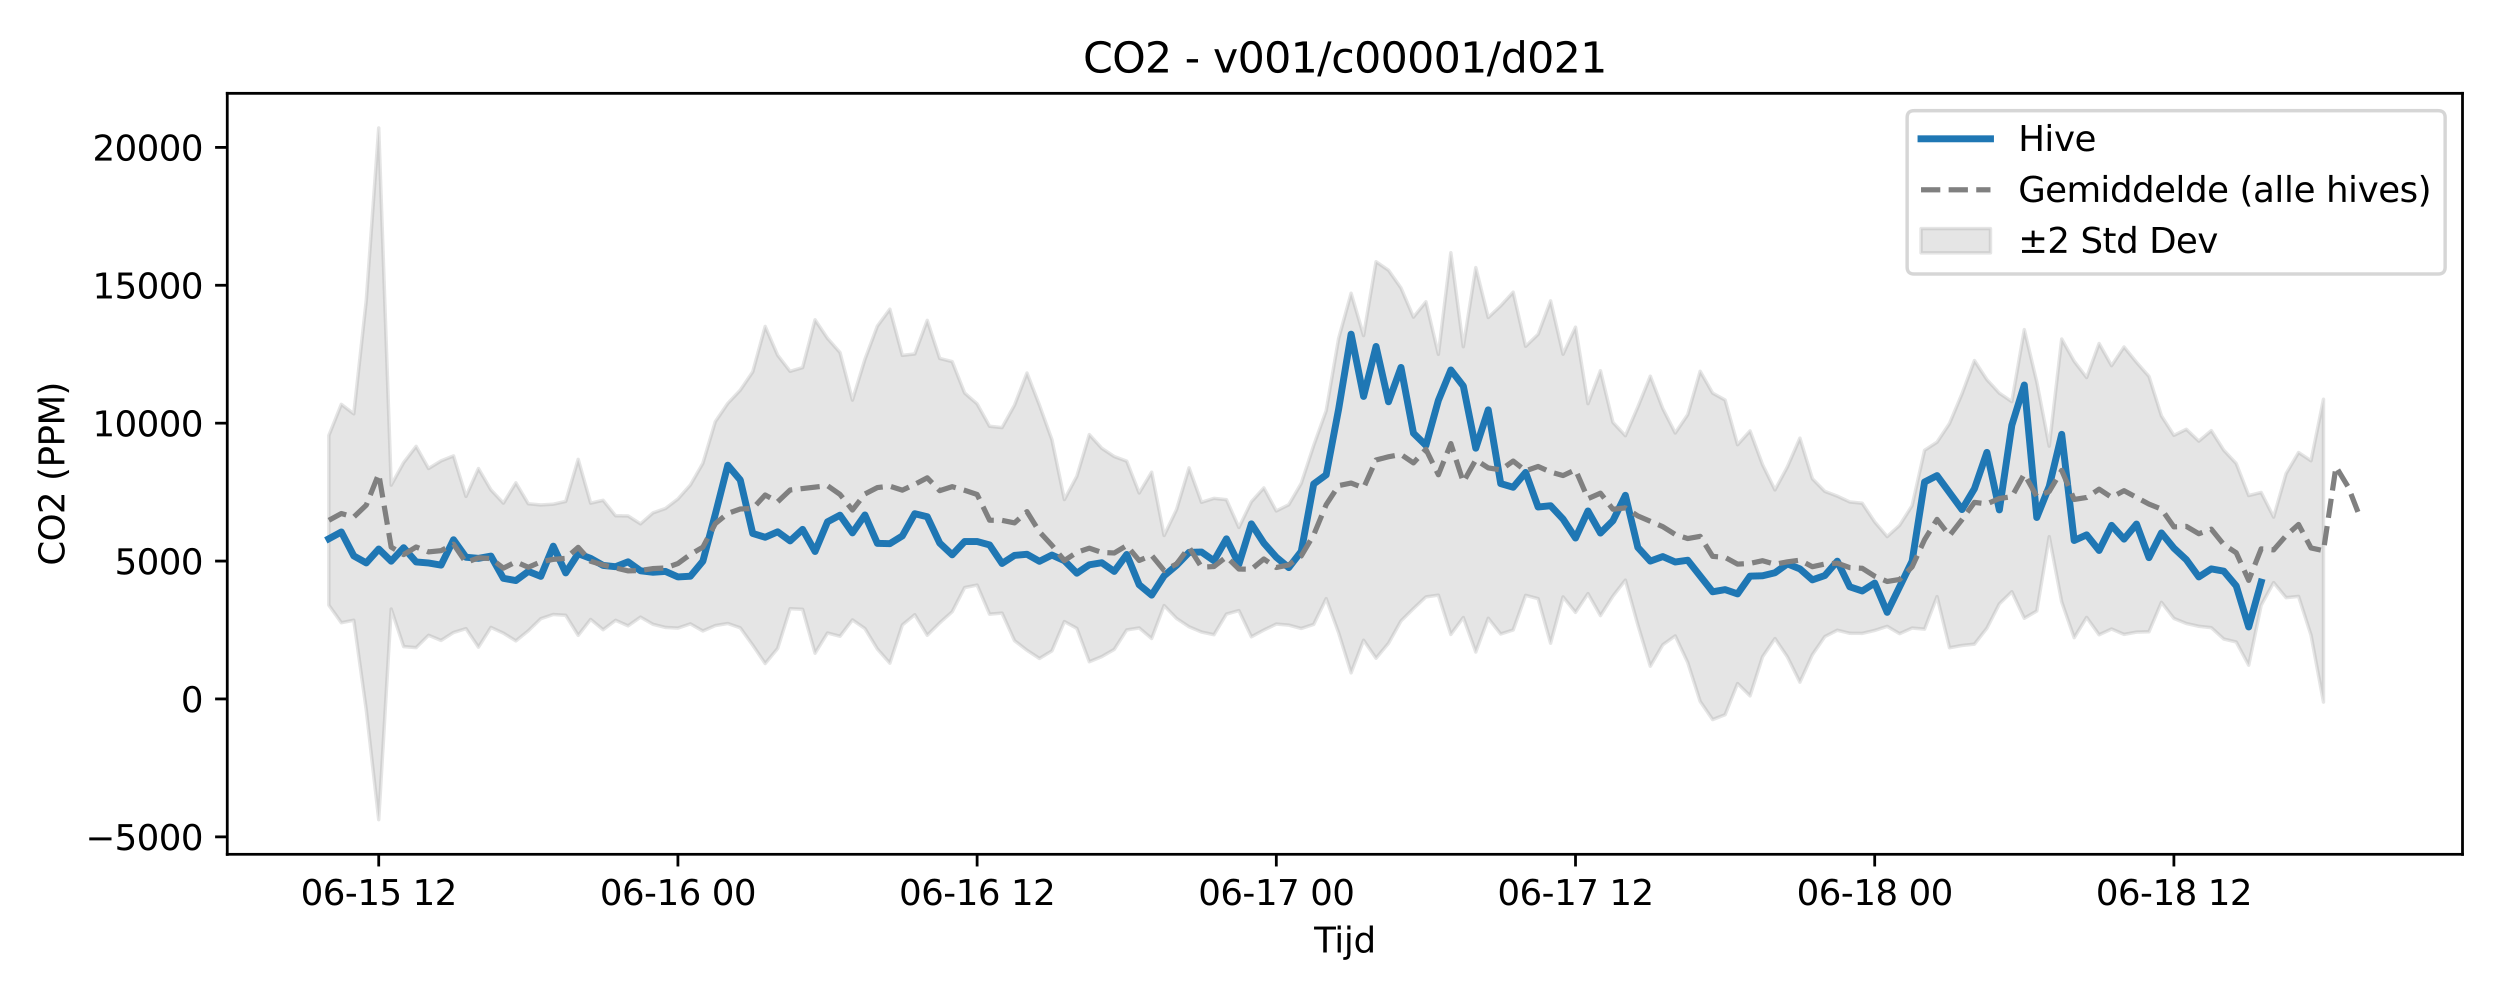 <?xml version="1.0" encoding="utf-8" standalone="no"?>
<!DOCTYPE svg PUBLIC "-//W3C//DTD SVG 1.1//EN"
  "http://www.w3.org/Graphics/SVG/1.1/DTD/svg11.dtd">
<svg xmlns:xlink="http://www.w3.org/1999/xlink" width="720pt" height="288pt" viewBox="0 0 720 288" xmlns="http://www.w3.org/2000/svg" version="1.1">
 <defs>
  <style type="text/css">*{stroke-linejoin: round; stroke-linecap: butt}</style>
 </defs>
 <g id="figure_1">
  <g id="patch_1">
   <path d="M 0 288 
L 720 288 
L 720 0 
L 0 0 
z
" style="fill: #ffffff"/>
  </g>
  <g id="axes_1">
   <g id="patch_2">
    <path d="M 65.45 246.04 
L 709.2 246.04 
L 709.2 26.88 
L 65.45 26.88 
z
" style="fill: #ffffff"/>
   </g>
   <g id="FillBetweenPolyCollection_1">
    <defs>
     <path id="mdc23a4c63a" d="M 94.711 -162.593 
L 94.711 -113.715 
L 98.302 -108.654 
L 101.892 -109.371 
L 105.482 -83.58 
L 109.073 -51.922 
L 112.663 -112.604 
L 116.253 -101.773 
L 119.844 -101.484 
L 123.434 -105.042 
L 127.025 -103.551 
L 130.615 -105.84 
L 134.205 -106.954 
L 137.796 -101.615 
L 141.386 -107.307 
L 144.976 -105.653 
L 148.567 -103.421 
L 152.157 -106.327 
L 155.747 -109.816 
L 159.338 -111.025 
L 162.928 -110.796 
L 166.518 -105.009 
L 170.109 -109.615 
L 173.699 -106.638 
L 177.289 -109.355 
L 180.88 -107.757 
L 184.47 -110.27 
L 188.06 -108.201 
L 191.651 -107.299 
L 195.241 -107.111 
L 198.832 -108.323 
L 202.422 -106.271 
L 206.012 -107.834 
L 209.603 -108.431 
L 213.193 -107.189 
L 216.783 -102.196 
L 220.374 -96.897 
L 223.964 -101.253 
L 227.554 -112.696 
L 231.145 -112.519 
L 234.735 -99.861 
L 238.325 -105.693 
L 241.916 -104.758 
L 245.506 -109.466 
L 249.096 -106.975 
L 252.687 -101.075 
L 256.277 -97.002 
L 259.868 -108.002 
L 263.458 -110.962 
L 267.048 -105.039 
L 270.639 -108.609 
L 274.229 -111.819 
L 277.819 -118.778 
L 281.41 -119.501 
L 285 -111.116 
L 288.59 -111.425 
L 292.181 -103.491 
L 295.771 -100.711 
L 299.361 -98.356 
L 302.952 -100.538 
L 306.542 -108.984 
L 310.132 -107.026 
L 313.723 -97.409 
L 317.313 -98.893 
L 320.904 -100.966 
L 324.494 -106.58 
L 328.084 -107.15 
L 331.675 -104.107 
L 335.265 -113.606 
L 338.855 -109.884 
L 342.446 -107.488 
L 346.036 -105.976 
L 349.626 -105.194 
L 353.217 -111.151 
L 356.807 -112.146 
L 360.397 -104.604 
L 363.988 -106.54 
L 367.578 -108.271 
L 371.168 -107.964 
L 374.759 -106.998 
L 378.349 -108.181 
L 381.939 -115.594 
L 385.53 -105.748 
L 389.12 -94.215 
L 392.711 -103.611 
L 396.301 -98.43 
L 399.891 -102.735 
L 403.482 -109.166 
L 407.072 -112.701 
L 410.662 -116.091 
L 414.253 -116.6 
L 417.843 -105.274 
L 421.433 -110.151 
L 425.024 -100.209 
L 428.614 -109.945 
L 432.204 -105.41 
L 435.795 -106.566 
L 439.385 -116.543 
L 442.975 -115.591 
L 446.566 -102.75 
L 450.156 -116.097 
L 453.747 -111.635 
L 457.337 -117.035 
L 460.927 -110.698 
L 464.518 -116.31 
L 468.108 -120.926 
L 471.698 -108.047 
L 475.289 -96.128 
L 478.879 -102.298 
L 482.469 -104.86 
L 486.06 -97.214 
L 489.65 -85.988 
L 493.24 -80.753 
L 496.831 -82.165 
L 500.421 -91.142 
L 504.011 -87.588 
L 507.602 -98.827 
L 511.192 -104.102 
L 514.782 -98.799 
L 518.373 -91.526 
L 521.963 -99.445 
L 525.554 -104.655 
L 529.144 -106.492 
L 532.734 -105.613 
L 536.325 -105.587 
L 539.915 -106.434 
L 543.505 -107.606 
L 547.096 -105.497 
L 550.686 -107.121 
L 554.276 -106.812 
L 557.867 -116.172 
L 561.457 -101.449 
L 565.047 -102.103 
L 568.638 -102.481 
L 572.228 -107.085 
L 575.818 -114.094 
L 579.409 -117.582 
L 582.999 -109.937 
L 586.59 -112.037 
L 590.18 -133.442 
L 593.77 -114.664 
L 597.361 -104.344 
L 600.951 -110.192 
L 604.541 -105.178 
L 608.132 -106.851 
L 611.722 -105.293 
L 615.312 -105.949 
L 618.903 -106.052 
L 622.493 -114.536 
L 626.083 -109.895 
L 629.674 -108.429 
L 633.264 -107.627 
L 636.854 -107.228 
L 640.445 -103.962 
L 644.035 -103.101 
L 647.625 -96.423 
L 651.216 -113.684 
L 654.806 -120.204 
L 658.397 -115.869 
L 661.987 -116.236 
L 665.577 -105.081 
L 669.168 -85.789 
L 669.168 -173.019 
L 669.168 -173.019 
L 665.577 -155.297 
L 661.987 -157.68 
L 658.397 -151.603 
L 654.806 -139.073 
L 651.216 -146.178 
L 647.625 -145.283 
L 644.035 -154.506 
L 640.445 -158.346 
L 636.854 -163.984 
L 633.264 -160.947 
L 629.674 -164.371 
L 626.083 -162.625 
L 622.493 -168.225 
L 618.903 -179.59 
L 615.312 -183.667 
L 611.722 -188.073 
L 608.132 -182.688 
L 604.541 -189.07 
L 600.951 -179.272 
L 597.361 -183.967 
L 593.77 -190.369 
L 590.18 -159.495 
L 586.59 -178.01 
L 582.999 -193.067 
L 579.409 -172.331 
L 575.818 -174.769 
L 572.228 -178.666 
L 568.638 -184.164 
L 565.047 -174.564 
L 561.457 -166.038 
L 557.867 -160.664 
L 554.276 -158.318 
L 550.686 -142.372 
L 547.096 -136.734 
L 543.505 -133.458 
L 539.915 -137.692 
L 536.325 -143.074 
L 532.734 -143.444 
L 529.144 -145.122 
L 525.554 -146.484 
L 521.963 -150.126 
L 518.373 -161.817 
L 514.782 -153.579 
L 511.192 -146.901 
L 507.602 -154.209 
L 504.011 -163.898 
L 500.421 -159.916 
L 496.831 -172.79 
L 493.24 -174.785 
L 489.65 -181.071 
L 486.06 -168.58 
L 482.469 -163.292 
L 478.879 -170.343 
L 475.289 -179.655 
L 471.698 -170.774 
L 468.108 -162.52 
L 464.518 -166.365 
L 460.927 -181.236 
L 457.337 -171.739 
L 453.747 -193.778 
L 450.156 -185.99 
L 446.566 -201.357 
L 442.975 -191.724 
L 439.385 -188.265 
L 435.795 -203.861 
L 432.204 -199.935 
L 428.614 -196.555 
L 425.024 -210.935 
L 421.433 -188.146 
L 417.843 -215.228 
L 414.253 -185.948 
L 410.662 -201.094 
L 407.072 -196.664 
L 403.482 -205.072 
L 399.891 -210.168 
L 396.301 -212.626 
L 392.711 -191.352 
L 389.12 -203.545 
L 385.53 -190.545 
L 381.939 -169.712 
L 378.349 -159.716 
L 374.759 -148.796 
L 371.168 -142.647 
L 367.578 -140.849 
L 363.988 -147.487 
L 360.397 -143.492 
L 356.807 -136.087 
L 353.217 -144.093 
L 349.626 -144.479 
L 346.036 -143.342 
L 342.446 -153.26 
L 338.855 -141.267 
L 335.265 -133.773 
L 331.675 -152.015 
L 328.084 -146.021 
L 324.494 -155.19 
L 320.904 -156.514 
L 317.313 -158.899 
L 313.723 -162.836 
L 310.132 -150.833 
L 306.542 -144.131 
L 302.952 -161.365 
L 299.361 -171.324 
L 295.771 -180.578 
L 292.181 -171.322 
L 288.59 -164.854 
L 285 -165.238 
L 281.41 -171.685 
L 277.819 -174.815 
L 274.229 -183.863 
L 270.639 -184.768 
L 267.048 -195.735 
L 263.458 -186.06 
L 259.868 -185.655 
L 256.277 -198.959 
L 252.687 -194.086 
L 249.096 -184.501 
L 245.506 -172.765 
L 241.916 -186.476 
L 238.325 -190.555 
L 234.735 -195.904 
L 231.145 -182.135 
L 227.554 -181.066 
L 223.964 -185.698 
L 220.374 -193.991 
L 216.783 -180.906 
L 213.193 -175.632 
L 209.603 -171.829 
L 206.012 -166.573 
L 202.422 -154.562 
L 198.832 -148.34 
L 195.241 -144.297 
L 191.651 -141.555 
L 188.06 -140.299 
L 184.47 -137.127 
L 180.88 -139.417 
L 177.289 -139.465 
L 173.699 -143.922 
L 170.109 -143.095 
L 166.518 -155.714 
L 162.928 -143.597 
L 159.338 -142.789 
L 155.747 -142.579 
L 152.157 -142.916 
L 148.567 -148.944 
L 144.976 -143.097 
L 141.386 -146.927 
L 137.796 -153.07 
L 134.205 -145.032 
L 130.615 -156.709 
L 127.025 -155.269 
L 123.434 -153.07 
L 119.844 -159.448 
L 116.253 -154.785 
L 112.663 -148.272 
L 109.073 -251.158 
L 105.482 -201.471 
L 101.892 -168.814 
L 98.302 -171.554 
L 94.711 -162.593 
z
" style="stroke: #808080; stroke-opacity: 0.2"/>
    </defs>
    <g clip-path="url(#pf90128e235)">
     <use xlink:href="#mdc23a4c63a" x="0" y="288" style="fill: #808080; fill-opacity: 0.2; stroke: #808080; stroke-opacity: 0.2"/>
    </g>
   </g>
   <g id="matplotlib.axis_1">
    <g id="xtick_1">
     <g id="line2d_1">
      <defs>
       <path id="m28a29323da" d="M 0 0 
L 0 3.5 
" style="stroke: #000000; stroke-width: 0.8"/>
      </defs>
      <g>
       <use xlink:href="#m28a29323da" x="109.073" y="246.04" style="stroke: #000000; stroke-width: 0.8"/>
      </g>
     </g>
     <g id="text_1">
      <!-- 06-15 12 -->
      <g transform="translate(86.592 260.638) scale(0.1 -0.1)">
       <defs>
        <path id="DejaVuSans-30" d="M 2034 4250 
Q 1547 4250 1301 3770 
Q 1056 3291 1056 2328 
Q 1056 1369 1301 889 
Q 1547 409 2034 409 
Q 2525 409 2770 889 
Q 3016 1369 3016 2328 
Q 3016 3291 2770 3770 
Q 2525 4250 2034 4250 
z
M 2034 4750 
Q 2819 4750 3233 4129 
Q 3647 3509 3647 2328 
Q 3647 1150 3233 529 
Q 2819 -91 2034 -91 
Q 1250 -91 836 529 
Q 422 1150 422 2328 
Q 422 3509 836 4129 
Q 1250 4750 2034 4750 
z
" transform="scale(0.016)"/>
        <path id="DejaVuSans-36" d="M 2113 2584 
Q 1688 2584 1439 2293 
Q 1191 2003 1191 1497 
Q 1191 994 1439 701 
Q 1688 409 2113 409 
Q 2538 409 2786 701 
Q 3034 994 3034 1497 
Q 3034 2003 2786 2293 
Q 2538 2584 2113 2584 
z
M 3366 4563 
L 3366 3988 
Q 3128 4100 2886 4159 
Q 2644 4219 2406 4219 
Q 1781 4219 1451 3797 
Q 1122 3375 1075 2522 
Q 1259 2794 1537 2939 
Q 1816 3084 2150 3084 
Q 2853 3084 3261 2657 
Q 3669 2231 3669 1497 
Q 3669 778 3244 343 
Q 2819 -91 2113 -91 
Q 1303 -91 875 529 
Q 447 1150 447 2328 
Q 447 3434 972 4092 
Q 1497 4750 2381 4750 
Q 2619 4750 2861 4703 
Q 3103 4656 3366 4563 
z
" transform="scale(0.016)"/>
        <path id="DejaVuSans-2d" d="M 313 2009 
L 1997 2009 
L 1997 1497 
L 313 1497 
L 313 2009 
z
" transform="scale(0.016)"/>
        <path id="DejaVuSans-31" d="M 794 531 
L 1825 531 
L 1825 4091 
L 703 3866 
L 703 4441 
L 1819 4666 
L 2450 4666 
L 2450 531 
L 3481 531 
L 3481 0 
L 794 0 
L 794 531 
z
" transform="scale(0.016)"/>
        <path id="DejaVuSans-35" d="M 691 4666 
L 3169 4666 
L 3169 4134 
L 1269 4134 
L 1269 2991 
Q 1406 3038 1543 3061 
Q 1681 3084 1819 3084 
Q 2600 3084 3056 2656 
Q 3513 2228 3513 1497 
Q 3513 744 3044 326 
Q 2575 -91 1722 -91 
Q 1428 -91 1123 -41 
Q 819 9 494 109 
L 494 744 
Q 775 591 1075 516 
Q 1375 441 1709 441 
Q 2250 441 2565 725 
Q 2881 1009 2881 1497 
Q 2881 1984 2565 2268 
Q 2250 2553 1709 2553 
Q 1456 2553 1204 2497 
Q 953 2441 691 2322 
L 691 4666 
z
" transform="scale(0.016)"/>
        <path id="DejaVuSans-20" transform="scale(0.016)"/>
        <path id="DejaVuSans-32" d="M 1228 531 
L 3431 531 
L 3431 0 
L 469 0 
L 469 531 
Q 828 903 1448 1529 
Q 2069 2156 2228 2338 
Q 2531 2678 2651 2914 
Q 2772 3150 2772 3378 
Q 2772 3750 2511 3984 
Q 2250 4219 1831 4219 
Q 1534 4219 1204 4116 
Q 875 4013 500 3803 
L 500 4441 
Q 881 4594 1212 4672 
Q 1544 4750 1819 4750 
Q 2544 4750 2975 4387 
Q 3406 4025 3406 3419 
Q 3406 3131 3298 2873 
Q 3191 2616 2906 2266 
Q 2828 2175 2409 1742 
Q 1991 1309 1228 531 
z
" transform="scale(0.016)"/>
       </defs>
       <use xlink:href="#DejaVuSans-30"/>
       <use xlink:href="#DejaVuSans-36" transform="translate(63.623 0)"/>
       <use xlink:href="#DejaVuSans-2d" transform="translate(127.246 0)"/>
       <use xlink:href="#DejaVuSans-31" transform="translate(163.33 0)"/>
       <use xlink:href="#DejaVuSans-35" transform="translate(226.953 0)"/>
       <use xlink:href="#DejaVuSans-20" transform="translate(290.576 0)"/>
       <use xlink:href="#DejaVuSans-31" transform="translate(322.363 0)"/>
       <use xlink:href="#DejaVuSans-32" transform="translate(385.986 0)"/>
      </g>
     </g>
    </g>
    <g id="xtick_2">
     <g id="line2d_2">
      <g>
       <use xlink:href="#m28a29323da" x="195.241" y="246.04" style="stroke: #000000; stroke-width: 0.8"/>
      </g>
     </g>
     <g id="text_2">
      <!-- 06-16 00 -->
      <g transform="translate(172.761 260.638) scale(0.1 -0.1)">
       <use xlink:href="#DejaVuSans-30"/>
       <use xlink:href="#DejaVuSans-36" transform="translate(63.623 0)"/>
       <use xlink:href="#DejaVuSans-2d" transform="translate(127.246 0)"/>
       <use xlink:href="#DejaVuSans-31" transform="translate(163.33 0)"/>
       <use xlink:href="#DejaVuSans-36" transform="translate(226.953 0)"/>
       <use xlink:href="#DejaVuSans-20" transform="translate(290.576 0)"/>
       <use xlink:href="#DejaVuSans-30" transform="translate(322.363 0)"/>
       <use xlink:href="#DejaVuSans-30" transform="translate(385.986 0)"/>
      </g>
     </g>
    </g>
    <g id="xtick_3">
     <g id="line2d_3">
      <g>
       <use xlink:href="#m28a29323da" x="281.41" y="246.04" style="stroke: #000000; stroke-width: 0.8"/>
      </g>
     </g>
     <g id="text_3">
      <!-- 06-16 12 -->
      <g transform="translate(258.929 260.638) scale(0.1 -0.1)">
       <use xlink:href="#DejaVuSans-30"/>
       <use xlink:href="#DejaVuSans-36" transform="translate(63.623 0)"/>
       <use xlink:href="#DejaVuSans-2d" transform="translate(127.246 0)"/>
       <use xlink:href="#DejaVuSans-31" transform="translate(163.33 0)"/>
       <use xlink:href="#DejaVuSans-36" transform="translate(226.953 0)"/>
       <use xlink:href="#DejaVuSans-20" transform="translate(290.576 0)"/>
       <use xlink:href="#DejaVuSans-31" transform="translate(322.363 0)"/>
       <use xlink:href="#DejaVuSans-32" transform="translate(385.986 0)"/>
      </g>
     </g>
    </g>
    <g id="xtick_4">
     <g id="line2d_4">
      <g>
       <use xlink:href="#m28a29323da" x="367.578" y="246.04" style="stroke: #000000; stroke-width: 0.8"/>
      </g>
     </g>
     <g id="text_4">
      <!-- 06-17 00 -->
      <g transform="translate(345.098 260.638) scale(0.1 -0.1)">
       <defs>
        <path id="DejaVuSans-37" d="M 525 4666 
L 3525 4666 
L 3525 4397 
L 1831 0 
L 1172 0 
L 2766 4134 
L 525 4134 
L 525 4666 
z
" transform="scale(0.016)"/>
       </defs>
       <use xlink:href="#DejaVuSans-30"/>
       <use xlink:href="#DejaVuSans-36" transform="translate(63.623 0)"/>
       <use xlink:href="#DejaVuSans-2d" transform="translate(127.246 0)"/>
       <use xlink:href="#DejaVuSans-31" transform="translate(163.33 0)"/>
       <use xlink:href="#DejaVuSans-37" transform="translate(226.953 0)"/>
       <use xlink:href="#DejaVuSans-20" transform="translate(290.576 0)"/>
       <use xlink:href="#DejaVuSans-30" transform="translate(322.363 0)"/>
       <use xlink:href="#DejaVuSans-30" transform="translate(385.986 0)"/>
      </g>
     </g>
    </g>
    <g id="xtick_5">
     <g id="line2d_5">
      <g>
       <use xlink:href="#m28a29323da" x="453.747" y="246.04" style="stroke: #000000; stroke-width: 0.8"/>
      </g>
     </g>
     <g id="text_5">
      <!-- 06-17 12 -->
      <g transform="translate(431.266 260.638) scale(0.1 -0.1)">
       <use xlink:href="#DejaVuSans-30"/>
       <use xlink:href="#DejaVuSans-36" transform="translate(63.623 0)"/>
       <use xlink:href="#DejaVuSans-2d" transform="translate(127.246 0)"/>
       <use xlink:href="#DejaVuSans-31" transform="translate(163.33 0)"/>
       <use xlink:href="#DejaVuSans-37" transform="translate(226.953 0)"/>
       <use xlink:href="#DejaVuSans-20" transform="translate(290.576 0)"/>
       <use xlink:href="#DejaVuSans-31" transform="translate(322.363 0)"/>
       <use xlink:href="#DejaVuSans-32" transform="translate(385.986 0)"/>
      </g>
     </g>
    </g>
    <g id="xtick_6">
     <g id="line2d_6">
      <g>
       <use xlink:href="#m28a29323da" x="539.915" y="246.04" style="stroke: #000000; stroke-width: 0.8"/>
      </g>
     </g>
     <g id="text_6">
      <!-- 06-18 00 -->
      <g transform="translate(517.434 260.638) scale(0.1 -0.1)">
       <defs>
        <path id="DejaVuSans-38" d="M 2034 2216 
Q 1584 2216 1326 1975 
Q 1069 1734 1069 1313 
Q 1069 891 1326 650 
Q 1584 409 2034 409 
Q 2484 409 2743 651 
Q 3003 894 3003 1313 
Q 3003 1734 2745 1975 
Q 2488 2216 2034 2216 
z
M 1403 2484 
Q 997 2584 770 2862 
Q 544 3141 544 3541 
Q 544 4100 942 4425 
Q 1341 4750 2034 4750 
Q 2731 4750 3128 4425 
Q 3525 4100 3525 3541 
Q 3525 3141 3298 2862 
Q 3072 2584 2669 2484 
Q 3125 2378 3379 2068 
Q 3634 1759 3634 1313 
Q 3634 634 3220 271 
Q 2806 -91 2034 -91 
Q 1263 -91 848 271 
Q 434 634 434 1313 
Q 434 1759 690 2068 
Q 947 2378 1403 2484 
z
M 1172 3481 
Q 1172 3119 1398 2916 
Q 1625 2713 2034 2713 
Q 2441 2713 2670 2916 
Q 2900 3119 2900 3481 
Q 2900 3844 2670 4047 
Q 2441 4250 2034 4250 
Q 1625 4250 1398 4047 
Q 1172 3844 1172 3481 
z
" transform="scale(0.016)"/>
       </defs>
       <use xlink:href="#DejaVuSans-30"/>
       <use xlink:href="#DejaVuSans-36" transform="translate(63.623 0)"/>
       <use xlink:href="#DejaVuSans-2d" transform="translate(127.246 0)"/>
       <use xlink:href="#DejaVuSans-31" transform="translate(163.33 0)"/>
       <use xlink:href="#DejaVuSans-38" transform="translate(226.953 0)"/>
       <use xlink:href="#DejaVuSans-20" transform="translate(290.576 0)"/>
       <use xlink:href="#DejaVuSans-30" transform="translate(322.363 0)"/>
       <use xlink:href="#DejaVuSans-30" transform="translate(385.986 0)"/>
      </g>
     </g>
    </g>
    <g id="xtick_7">
     <g id="line2d_7">
      <g>
       <use xlink:href="#m28a29323da" x="626.083" y="246.04" style="stroke: #000000; stroke-width: 0.8"/>
      </g>
     </g>
     <g id="text_7">
      <!-- 06-18 12 -->
      <g transform="translate(603.603 260.638) scale(0.1 -0.1)">
       <use xlink:href="#DejaVuSans-30"/>
       <use xlink:href="#DejaVuSans-36" transform="translate(63.623 0)"/>
       <use xlink:href="#DejaVuSans-2d" transform="translate(127.246 0)"/>
       <use xlink:href="#DejaVuSans-31" transform="translate(163.33 0)"/>
       <use xlink:href="#DejaVuSans-38" transform="translate(226.953 0)"/>
       <use xlink:href="#DejaVuSans-20" transform="translate(290.576 0)"/>
       <use xlink:href="#DejaVuSans-31" transform="translate(322.363 0)"/>
       <use xlink:href="#DejaVuSans-32" transform="translate(385.986 0)"/>
      </g>
     </g>
    </g>
    <g id="text_8">
     <!-- Tijd -->
     <g transform="translate(378.475 274.317) scale(0.1 -0.1)">
      <defs>
       <path id="DejaVuSans-54" d="M -19 4666 
L 3928 4666 
L 3928 4134 
L 2272 4134 
L 2272 0 
L 1638 0 
L 1638 4134 
L -19 4134 
L -19 4666 
z
" transform="scale(0.016)"/>
       <path id="DejaVuSans-69" d="M 603 3500 
L 1178 3500 
L 1178 0 
L 603 0 
L 603 3500 
z
M 603 4863 
L 1178 4863 
L 1178 4134 
L 603 4134 
L 603 4863 
z
" transform="scale(0.016)"/>
       <path id="DejaVuSans-6a" d="M 603 3500 
L 1178 3500 
L 1178 -63 
Q 1178 -731 923 -1031 
Q 669 -1331 103 -1331 
L -116 -1331 
L -116 -844 
L 38 -844 
Q 366 -844 484 -692 
Q 603 -541 603 -63 
L 603 3500 
z
M 603 4863 
L 1178 4863 
L 1178 4134 
L 603 4134 
L 603 4863 
z
" transform="scale(0.016)"/>
       <path id="DejaVuSans-64" d="M 2906 2969 
L 2906 4863 
L 3481 4863 
L 3481 0 
L 2906 0 
L 2906 525 
Q 2725 213 2448 61 
Q 2172 -91 1784 -91 
Q 1150 -91 751 415 
Q 353 922 353 1747 
Q 353 2572 751 3078 
Q 1150 3584 1784 3584 
Q 2172 3584 2448 3432 
Q 2725 3281 2906 2969 
z
M 947 1747 
Q 947 1113 1208 752 
Q 1469 391 1925 391 
Q 2381 391 2643 752 
Q 2906 1113 2906 1747 
Q 2906 2381 2643 2742 
Q 2381 3103 1925 3103 
Q 1469 3103 1208 2742 
Q 947 2381 947 1747 
z
" transform="scale(0.016)"/>
      </defs>
      <use xlink:href="#DejaVuSans-54"/>
      <use xlink:href="#DejaVuSans-69" transform="translate(57.959 0)"/>
      <use xlink:href="#DejaVuSans-6a" transform="translate(85.742 0)"/>
      <use xlink:href="#DejaVuSans-64" transform="translate(113.525 0)"/>
     </g>
    </g>
   </g>
   <g id="matplotlib.axis_2">
    <g id="ytick_1">
     <g id="line2d_8">
      <defs>
       <path id="m32c8c0cf96" d="M 0 0 
L -3.5 0 
" style="stroke: #000000; stroke-width: 0.8"/>
      </defs>
      <g>
       <use xlink:href="#m32c8c0cf96" x="65.45" y="241.011" style="stroke: #000000; stroke-width: 0.8"/>
      </g>
     </g>
     <g id="text_9">
      <!-- −5000 -->
      <g transform="translate(24.62 244.81) scale(0.1 -0.1)">
       <defs>
        <path id="DejaVuSans-2212" d="M 678 2272 
L 4684 2272 
L 4684 1741 
L 678 1741 
L 678 2272 
z
" transform="scale(0.016)"/>
       </defs>
       <use xlink:href="#DejaVuSans-2212"/>
       <use xlink:href="#DejaVuSans-35" transform="translate(83.789 0)"/>
       <use xlink:href="#DejaVuSans-30" transform="translate(147.412 0)"/>
       <use xlink:href="#DejaVuSans-30" transform="translate(211.035 0)"/>
       <use xlink:href="#DejaVuSans-30" transform="translate(274.658 0)"/>
      </g>
     </g>
    </g>
    <g id="ytick_2">
     <g id="line2d_9">
      <g>
       <use xlink:href="#m32c8c0cf96" x="65.45" y="201.298" style="stroke: #000000; stroke-width: 0.8"/>
      </g>
     </g>
     <g id="text_10">
      <!-- 0 -->
      <g transform="translate(52.087 205.098) scale(0.1 -0.1)">
       <use xlink:href="#DejaVuSans-30"/>
      </g>
     </g>
    </g>
    <g id="ytick_3">
     <g id="line2d_10">
      <g>
       <use xlink:href="#m32c8c0cf96" x="65.45" y="161.586" style="stroke: #000000; stroke-width: 0.8"/>
      </g>
     </g>
     <g id="text_11">
      <!-- 5000 -->
      <g transform="translate(33 165.385) scale(0.1 -0.1)">
       <use xlink:href="#DejaVuSans-35"/>
       <use xlink:href="#DejaVuSans-30" transform="translate(63.623 0)"/>
       <use xlink:href="#DejaVuSans-30" transform="translate(127.246 0)"/>
       <use xlink:href="#DejaVuSans-30" transform="translate(190.869 0)"/>
      </g>
     </g>
    </g>
    <g id="ytick_4">
     <g id="line2d_11">
      <g>
       <use xlink:href="#m32c8c0cf96" x="65.45" y="121.874" style="stroke: #000000; stroke-width: 0.8"/>
      </g>
     </g>
     <g id="text_12">
      <!-- 10000 -->
      <g transform="translate(26.637 125.673) scale(0.1 -0.1)">
       <use xlink:href="#DejaVuSans-31"/>
       <use xlink:href="#DejaVuSans-30" transform="translate(63.623 0)"/>
       <use xlink:href="#DejaVuSans-30" transform="translate(127.246 0)"/>
       <use xlink:href="#DejaVuSans-30" transform="translate(190.869 0)"/>
       <use xlink:href="#DejaVuSans-30" transform="translate(254.492 0)"/>
      </g>
     </g>
    </g>
    <g id="ytick_5">
     <g id="line2d_12">
      <g>
       <use xlink:href="#m32c8c0cf96" x="65.45" y="82.162" style="stroke: #000000; stroke-width: 0.8"/>
      </g>
     </g>
     <g id="text_13">
      <!-- 15000 -->
      <g transform="translate(26.637 85.961) scale(0.1 -0.1)">
       <use xlink:href="#DejaVuSans-31"/>
       <use xlink:href="#DejaVuSans-35" transform="translate(63.623 0)"/>
       <use xlink:href="#DejaVuSans-30" transform="translate(127.246 0)"/>
       <use xlink:href="#DejaVuSans-30" transform="translate(190.869 0)"/>
       <use xlink:href="#DejaVuSans-30" transform="translate(254.492 0)"/>
      </g>
     </g>
    </g>
    <g id="ytick_6">
     <g id="line2d_13">
      <g>
       <use xlink:href="#m32c8c0cf96" x="65.45" y="42.449" style="stroke: #000000; stroke-width: 0.8"/>
      </g>
     </g>
     <g id="text_14">
      <!-- 20000 -->
      <g transform="translate(26.637 46.248) scale(0.1 -0.1)">
       <use xlink:href="#DejaVuSans-32"/>
       <use xlink:href="#DejaVuSans-30" transform="translate(63.623 0)"/>
       <use xlink:href="#DejaVuSans-30" transform="translate(127.246 0)"/>
       <use xlink:href="#DejaVuSans-30" transform="translate(190.869 0)"/>
       <use xlink:href="#DejaVuSans-30" transform="translate(254.492 0)"/>
      </g>
     </g>
    </g>
    <g id="text_15">
     <!-- CO2 (PPM) -->
     <g transform="translate(18.541 162.903) rotate(-90) scale(0.1 -0.1)">
      <defs>
       <path id="DejaVuSans-43" d="M 4122 4306 
L 4122 3641 
Q 3803 3938 3442 4084 
Q 3081 4231 2675 4231 
Q 1875 4231 1450 3742 
Q 1025 3253 1025 2328 
Q 1025 1406 1450 917 
Q 1875 428 2675 428 
Q 3081 428 3442 575 
Q 3803 722 4122 1019 
L 4122 359 
Q 3791 134 3420 21 
Q 3050 -91 2638 -91 
Q 1578 -91 968 557 
Q 359 1206 359 2328 
Q 359 3453 968 4101 
Q 1578 4750 2638 4750 
Q 3056 4750 3426 4639 
Q 3797 4528 4122 4306 
z
" transform="scale(0.016)"/>
       <path id="DejaVuSans-4f" d="M 2522 4238 
Q 1834 4238 1429 3725 
Q 1025 3213 1025 2328 
Q 1025 1447 1429 934 
Q 1834 422 2522 422 
Q 3209 422 3611 934 
Q 4013 1447 4013 2328 
Q 4013 3213 3611 3725 
Q 3209 4238 2522 4238 
z
M 2522 4750 
Q 3503 4750 4090 4092 
Q 4678 3434 4678 2328 
Q 4678 1225 4090 567 
Q 3503 -91 2522 -91 
Q 1538 -91 948 565 
Q 359 1222 359 2328 
Q 359 3434 948 4092 
Q 1538 4750 2522 4750 
z
" transform="scale(0.016)"/>
       <path id="DejaVuSans-28" d="M 1984 4856 
Q 1566 4138 1362 3434 
Q 1159 2731 1159 2009 
Q 1159 1288 1364 580 
Q 1569 -128 1984 -844 
L 1484 -844 
Q 1016 -109 783 600 
Q 550 1309 550 2009 
Q 550 2706 781 3412 
Q 1013 4119 1484 4856 
L 1984 4856 
z
" transform="scale(0.016)"/>
       <path id="DejaVuSans-50" d="M 1259 4147 
L 1259 2394 
L 2053 2394 
Q 2494 2394 2734 2622 
Q 2975 2850 2975 3272 
Q 2975 3691 2734 3919 
Q 2494 4147 2053 4147 
L 1259 4147 
z
M 628 4666 
L 2053 4666 
Q 2838 4666 3239 4311 
Q 3641 3956 3641 3272 
Q 3641 2581 3239 2228 
Q 2838 1875 2053 1875 
L 1259 1875 
L 1259 0 
L 628 0 
L 628 4666 
z
" transform="scale(0.016)"/>
       <path id="DejaVuSans-4d" d="M 628 4666 
L 1569 4666 
L 2759 1491 
L 3956 4666 
L 4897 4666 
L 4897 0 
L 4281 0 
L 4281 4097 
L 3078 897 
L 2444 897 
L 1241 4097 
L 1241 0 
L 628 0 
L 628 4666 
z
" transform="scale(0.016)"/>
       <path id="DejaVuSans-29" d="M 513 4856 
L 1013 4856 
Q 1481 4119 1714 3412 
Q 1947 2706 1947 2009 
Q 1947 1309 1714 600 
Q 1481 -109 1013 -844 
L 513 -844 
Q 928 -128 1133 580 
Q 1338 1288 1338 2009 
Q 1338 2731 1133 3434 
Q 928 4138 513 4856 
z
" transform="scale(0.016)"/>
      </defs>
      <use xlink:href="#DejaVuSans-43"/>
      <use xlink:href="#DejaVuSans-4f" transform="translate(69.824 0)"/>
      <use xlink:href="#DejaVuSans-32" transform="translate(148.535 0)"/>
      <use xlink:href="#DejaVuSans-20" transform="translate(212.158 0)"/>
      <use xlink:href="#DejaVuSans-28" transform="translate(243.945 0)"/>
      <use xlink:href="#DejaVuSans-50" transform="translate(282.959 0)"/>
      <use xlink:href="#DejaVuSans-50" transform="translate(343.262 0)"/>
      <use xlink:href="#DejaVuSans-4d" transform="translate(403.564 0)"/>
      <use xlink:href="#DejaVuSans-29" transform="translate(489.844 0)"/>
     </g>
    </g>
   </g>
   <g id="line2d_14">
    <path d="M 94.711 155.161 
L 98.302 153.212 
L 101.892 160.104 
L 105.482 162.118 
L 109.073 158.121 
L 112.663 161.623 
L 116.253 157.745 
L 119.844 161.843 
L 123.434 162.142 
L 127.025 162.756 
L 130.615 155.452 
L 134.205 160.482 
L 137.796 160.805 
L 141.386 160.159 
L 144.976 166.558 
L 148.567 167.199 
L 152.157 164.562 
L 155.747 165.994 
L 159.338 157.303 
L 162.928 164.991 
L 166.518 159.452 
L 170.109 160.816 
L 173.699 162.844 
L 177.289 163.212 
L 180.88 161.806 
L 184.47 164.385 
L 188.06 164.811 
L 191.651 164.567 
L 195.241 166.158 
L 198.832 165.952 
L 202.422 161.626 
L 206.012 148.076 
L 209.603 133.981 
L 213.193 138.227 
L 216.783 153.633 
L 220.374 154.732 
L 223.964 153.167 
L 227.554 155.778 
L 231.145 152.466 
L 234.735 158.825 
L 238.325 150.284 
L 241.916 148.373 
L 245.506 153.466 
L 249.096 148.312 
L 252.687 156.487 
L 256.277 156.574 
L 259.868 154.351 
L 263.458 147.946 
L 267.048 148.823 
L 270.639 156.413 
L 274.229 159.786 
L 277.819 155.955 
L 281.41 155.958 
L 285 156.94 
L 288.59 162.275 
L 292.181 159.954 
L 295.771 159.632 
L 299.361 161.66 
L 302.952 159.857 
L 306.542 161.478 
L 310.132 165.081 
L 313.723 162.658 
L 317.313 162.068 
L 320.904 164.565 
L 324.494 159.696 
L 328.084 168.409 
L 331.675 171.395 
L 335.265 165.827 
L 338.855 162.799 
L 342.446 159.082 
L 346.036 158.986 
L 349.626 161.491 
L 353.217 155.19 
L 356.807 162.489 
L 360.397 150.877 
L 363.988 156.41 
L 367.578 160.48 
L 371.168 163.469 
L 374.759 158.814 
L 378.349 139.382 
L 381.939 136.75 
L 385.53 117.807 
L 389.12 96.249 
L 392.711 114.17 
L 396.301 99.786 
L 399.891 115.711 
L 403.482 105.83 
L 407.072 124.757 
L 410.662 128.272 
L 414.253 115.305 
L 417.843 106.557 
L 421.433 111.181 
L 425.024 129.078 
L 428.614 118.042 
L 432.204 139.276 
L 435.795 140.332 
L 439.385 136.064 
L 442.975 146.019 
L 446.566 145.651 
L 450.156 149.495 
L 453.747 154.952 
L 457.337 147.167 
L 460.927 153.522 
L 464.518 149.972 
L 468.108 142.651 
L 471.698 157.657 
L 475.289 161.597 
L 478.879 160.297 
L 482.469 161.856 
L 486.06 161.348 
L 493.24 170.431 
L 496.831 169.811 
L 500.421 171.043 
L 504.011 165.928 
L 507.602 165.827 
L 511.192 164.954 
L 514.782 162.388 
L 518.373 163.847 
L 521.963 167 
L 525.554 165.753 
L 529.144 161.623 
L 532.734 168.996 
L 536.325 170.204 
L 539.915 167.924 
L 543.505 176.351 
L 550.686 161.618 
L 554.276 138.818 
L 557.867 136.976 
L 565.047 146.752 
L 568.638 140.745 
L 572.228 130.293 
L 575.818 146.85 
L 579.409 122.454 
L 582.999 110.889 
L 586.59 149.026 
L 590.18 140.086 
L 593.77 125.088 
L 597.361 155.661 
L 600.951 154.043 
L 604.541 158.532 
L 608.132 151.305 
L 611.722 155.264 
L 615.312 150.931 
L 618.903 160.601 
L 622.493 153.485 
L 626.083 157.865 
L 629.674 161.201 
L 633.264 166.153 
L 636.854 163.842 
L 640.445 164.49 
L 644.035 168.742 
L 647.625 180.561 
L 651.216 167.654 
L 651.216 167.654 
" clip-path="url(#pf90128e235)" style="fill: none; stroke: #1f77b4; stroke-width: 2; stroke-linecap: square"/>
   </g>
   <g id="line2d_15">
    <path d="M 94.711 149.846 
L 98.302 147.896 
L 101.892 148.908 
L 105.482 145.475 
L 109.073 136.46 
L 112.663 157.562 
L 116.253 159.721 
L 119.844 157.534 
L 123.434 158.944 
L 127.025 158.59 
L 130.615 156.725 
L 134.205 162.007 
L 137.796 160.658 
L 141.386 160.883 
L 144.976 163.625 
L 148.567 161.817 
L 152.157 163.378 
L 155.747 161.802 
L 159.338 161.093 
L 162.928 160.803 
L 166.518 157.638 
L 170.109 161.645 
L 173.699 162.72 
L 180.88 164.413 
L 184.47 164.302 
L 188.06 163.75 
L 191.651 163.573 
L 195.241 162.296 
L 198.832 159.669 
L 202.422 157.584 
L 206.012 150.797 
L 209.603 147.87 
L 213.193 146.589 
L 216.783 146.449 
L 220.374 142.556 
L 223.964 144.525 
L 227.554 141.119 
L 238.325 139.876 
L 241.916 142.383 
L 245.506 146.885 
L 249.096 142.262 
L 252.687 140.42 
L 256.277 140.019 
L 259.868 141.171 
L 263.458 139.489 
L 267.048 137.613 
L 270.639 141.312 
L 274.229 140.159 
L 277.819 141.203 
L 281.41 142.407 
L 285 149.823 
L 288.59 149.861 
L 292.181 150.594 
L 295.771 147.356 
L 299.361 153.16 
L 302.952 157.048 
L 306.542 161.443 
L 310.132 159.07 
L 313.723 157.878 
L 317.313 159.104 
L 320.904 159.26 
L 324.494 157.115 
L 328.084 161.415 
L 331.675 159.939 
L 335.265 164.31 
L 338.855 162.424 
L 342.446 157.626 
L 346.036 163.341 
L 349.626 163.163 
L 353.217 160.378 
L 356.807 163.884 
L 360.397 163.952 
L 363.988 160.986 
L 367.578 163.44 
L 371.168 162.695 
L 374.759 160.103 
L 378.349 154.051 
L 381.939 145.347 
L 385.53 139.853 
L 389.12 139.12 
L 392.711 140.518 
L 396.301 132.472 
L 399.891 131.549 
L 403.482 130.881 
L 407.072 133.318 
L 410.662 129.408 
L 414.253 136.726 
L 417.843 127.749 
L 421.433 138.852 
L 425.024 132.428 
L 428.614 134.75 
L 432.204 135.328 
L 435.795 132.787 
L 439.385 135.596 
L 442.975 134.342 
L 446.566 135.946 
L 450.156 136.956 
L 453.747 135.293 
L 457.337 143.613 
L 460.927 142.033 
L 464.518 146.662 
L 468.108 146.277 
L 471.698 148.589 
L 478.879 151.68 
L 482.469 153.924 
L 486.06 155.103 
L 489.65 154.47 
L 493.24 160.231 
L 496.831 160.522 
L 500.421 162.471 
L 504.011 162.257 
L 507.602 161.482 
L 511.192 162.499 
L 514.782 161.811 
L 518.373 161.329 
L 521.963 163.215 
L 525.554 162.431 
L 529.144 162.193 
L 532.734 163.471 
L 536.325 163.669 
L 539.915 165.937 
L 543.505 167.468 
L 547.096 166.885 
L 550.686 163.254 
L 554.276 155.435 
L 557.867 149.582 
L 561.457 154.256 
L 565.047 149.666 
L 568.638 144.678 
L 572.228 145.125 
L 575.818 143.569 
L 579.409 143.043 
L 582.999 136.498 
L 586.59 142.976 
L 590.18 141.531 
L 593.77 135.483 
L 597.361 143.844 
L 600.951 143.268 
L 604.541 140.876 
L 608.132 143.23 
L 611.722 141.317 
L 618.903 145.179 
L 622.493 146.619 
L 626.083 151.74 
L 629.674 151.6 
L 633.264 153.713 
L 636.854 152.394 
L 640.445 156.846 
L 644.035 159.196 
L 647.625 167.147 
L 651.216 158.069 
L 654.806 158.362 
L 658.397 154.264 
L 661.987 151.042 
L 665.577 157.811 
L 669.168 158.596 
L 672.758 134.415 
L 676.348 140.369 
L 679.939 149.641 
L 679.939 149.641 
" clip-path="url(#pf90128e235)" style="fill: none; stroke-dasharray: 5.55,2.4; stroke-dashoffset: 0; stroke: #808080; stroke-width: 1.5"/>
   </g>
   <g id="patch_3">
    <path d="M 65.45 246.04 
L 65.45 26.88 
" style="fill: none; stroke: #000000; stroke-width: 0.8; stroke-linejoin: miter; stroke-linecap: square"/>
   </g>
   <g id="patch_4">
    <path d="M 709.2 246.04 
L 709.2 26.88 
" style="fill: none; stroke: #000000; stroke-width: 0.8; stroke-linejoin: miter; stroke-linecap: square"/>
   </g>
   <g id="patch_5">
    <path d="M 65.45 246.04 
L 709.2 246.04 
" style="fill: none; stroke: #000000; stroke-width: 0.8; stroke-linejoin: miter; stroke-linecap: square"/>
   </g>
   <g id="patch_6">
    <path d="M 65.45 26.88 
L 709.2 26.88 
" style="fill: none; stroke: #000000; stroke-width: 0.8; stroke-linejoin: miter; stroke-linecap: square"/>
   </g>
   <g id="text_16">
    <!-- CO2 - v001/c00001/d021 -->
    <g transform="translate(311.922 20.88) scale(0.12 -0.12)">
     <defs>
      <path id="DejaVuSans-76" d="M 191 3500 
L 800 3500 
L 1894 563 
L 2988 3500 
L 3597 3500 
L 2284 0 
L 1503 0 
L 191 3500 
z
" transform="scale(0.016)"/>
      <path id="DejaVuSans-2f" d="M 1625 4666 
L 2156 4666 
L 531 -594 
L 0 -594 
L 1625 4666 
z
" transform="scale(0.016)"/>
      <path id="DejaVuSans-63" d="M 3122 3366 
L 3122 2828 
Q 2878 2963 2633 3030 
Q 2388 3097 2138 3097 
Q 1578 3097 1268 2742 
Q 959 2388 959 1747 
Q 959 1106 1268 751 
Q 1578 397 2138 397 
Q 2388 397 2633 464 
Q 2878 531 3122 666 
L 3122 134 
Q 2881 22 2623 -34 
Q 2366 -91 2075 -91 
Q 1284 -91 818 406 
Q 353 903 353 1747 
Q 353 2603 823 3093 
Q 1294 3584 2113 3584 
Q 2378 3584 2631 3529 
Q 2884 3475 3122 3366 
z
" transform="scale(0.016)"/>
     </defs>
     <use xlink:href="#DejaVuSans-43"/>
     <use xlink:href="#DejaVuSans-4f" transform="translate(69.824 0)"/>
     <use xlink:href="#DejaVuSans-32" transform="translate(148.535 0)"/>
     <use xlink:href="#DejaVuSans-20" transform="translate(212.158 0)"/>
     <use xlink:href="#DejaVuSans-2d" transform="translate(243.945 0)"/>
     <use xlink:href="#DejaVuSans-20" transform="translate(280.029 0)"/>
     <use xlink:href="#DejaVuSans-76" transform="translate(311.816 0)"/>
     <use xlink:href="#DejaVuSans-30" transform="translate(370.996 0)"/>
     <use xlink:href="#DejaVuSans-30" transform="translate(434.619 0)"/>
     <use xlink:href="#DejaVuSans-31" transform="translate(498.242 0)"/>
     <use xlink:href="#DejaVuSans-2f" transform="translate(561.865 0)"/>
     <use xlink:href="#DejaVuSans-63" transform="translate(595.557 0)"/>
     <use xlink:href="#DejaVuSans-30" transform="translate(650.537 0)"/>
     <use xlink:href="#DejaVuSans-30" transform="translate(714.16 0)"/>
     <use xlink:href="#DejaVuSans-30" transform="translate(777.783 0)"/>
     <use xlink:href="#DejaVuSans-30" transform="translate(841.406 0)"/>
     <use xlink:href="#DejaVuSans-31" transform="translate(905.029 0)"/>
     <use xlink:href="#DejaVuSans-2f" transform="translate(968.652 0)"/>
     <use xlink:href="#DejaVuSans-64" transform="translate(1002.344 0)"/>
     <use xlink:href="#DejaVuSans-30" transform="translate(1065.82 0)"/>
     <use xlink:href="#DejaVuSans-32" transform="translate(1129.443 0)"/>
     <use xlink:href="#DejaVuSans-31" transform="translate(1193.066 0)"/>
    </g>
   </g>
   <g id="legend_1">
    <g id="patch_7">
     <path d="M 551.256 78.914 
L 702.2 78.914 
Q 704.2 78.914 704.2 76.914 
L 704.2 33.88 
Q 704.2 31.88 702.2 31.88 
L 551.256 31.88 
Q 549.256 31.88 549.256 33.88 
L 549.256 76.914 
Q 549.256 78.914 551.256 78.914 
z
" style="fill: #ffffff; opacity: 0.8; stroke: #cccccc; stroke-linejoin: miter"/>
    </g>
    <g id="line2d_16">
     <path d="M 553.256 39.978 
L 563.256 39.978 
L 573.256 39.978 
" style="fill: none; stroke: #1f77b4; stroke-width: 2; stroke-linecap: square"/>
    </g>
    <g id="text_17">
     <!-- Hive -->
     <g transform="translate(581.256 43.478) scale(0.1 -0.1)">
      <defs>
       <path id="DejaVuSans-48" d="M 628 4666 
L 1259 4666 
L 1259 2753 
L 3553 2753 
L 3553 4666 
L 4184 4666 
L 4184 0 
L 3553 0 
L 3553 2222 
L 1259 2222 
L 1259 0 
L 628 0 
L 628 4666 
z
" transform="scale(0.016)"/>
       <path id="DejaVuSans-65" d="M 3597 1894 
L 3597 1613 
L 953 1613 
Q 991 1019 1311 708 
Q 1631 397 2203 397 
Q 2534 397 2845 478 
Q 3156 559 3463 722 
L 3463 178 
Q 3153 47 2828 -22 
Q 2503 -91 2169 -91 
Q 1331 -91 842 396 
Q 353 884 353 1716 
Q 353 2575 817 3079 
Q 1281 3584 2069 3584 
Q 2775 3584 3186 3129 
Q 3597 2675 3597 1894 
z
M 3022 2063 
Q 3016 2534 2758 2815 
Q 2500 3097 2075 3097 
Q 1594 3097 1305 2825 
Q 1016 2553 972 2059 
L 3022 2063 
z
" transform="scale(0.016)"/>
      </defs>
      <use xlink:href="#DejaVuSans-48"/>
      <use xlink:href="#DejaVuSans-69" transform="translate(75.195 0)"/>
      <use xlink:href="#DejaVuSans-76" transform="translate(102.979 0)"/>
      <use xlink:href="#DejaVuSans-65" transform="translate(162.158 0)"/>
     </g>
    </g>
    <g id="line2d_17">
     <path d="M 553.256 54.657 
L 563.256 54.657 
L 573.256 54.657 
" style="fill: none; stroke-dasharray: 5.55,2.4; stroke-dashoffset: 0; stroke: #808080; stroke-width: 1.5"/>
    </g>
    <g id="text_18">
     <!-- Gemiddelde (alle hives) -->
     <g transform="translate(581.256 58.157) scale(0.1 -0.1)">
      <defs>
       <path id="DejaVuSans-47" d="M 3809 666 
L 3809 1919 
L 2778 1919 
L 2778 2438 
L 4434 2438 
L 4434 434 
Q 4069 175 3628 42 
Q 3188 -91 2688 -91 
Q 1594 -91 976 548 
Q 359 1188 359 2328 
Q 359 3472 976 4111 
Q 1594 4750 2688 4750 
Q 3144 4750 3555 4637 
Q 3966 4525 4313 4306 
L 4313 3634 
Q 3963 3931 3569 4081 
Q 3175 4231 2741 4231 
Q 1884 4231 1454 3753 
Q 1025 3275 1025 2328 
Q 1025 1384 1454 906 
Q 1884 428 2741 428 
Q 3075 428 3337 486 
Q 3600 544 3809 666 
z
" transform="scale(0.016)"/>
       <path id="DejaVuSans-6d" d="M 3328 2828 
Q 3544 3216 3844 3400 
Q 4144 3584 4550 3584 
Q 5097 3584 5394 3201 
Q 5691 2819 5691 2113 
L 5691 0 
L 5113 0 
L 5113 2094 
Q 5113 2597 4934 2840 
Q 4756 3084 4391 3084 
Q 3944 3084 3684 2787 
Q 3425 2491 3425 1978 
L 3425 0 
L 2847 0 
L 2847 2094 
Q 2847 2600 2669 2842 
Q 2491 3084 2119 3084 
Q 1678 3084 1418 2786 
Q 1159 2488 1159 1978 
L 1159 0 
L 581 0 
L 581 3500 
L 1159 3500 
L 1159 2956 
Q 1356 3278 1631 3431 
Q 1906 3584 2284 3584 
Q 2666 3584 2933 3390 
Q 3200 3197 3328 2828 
z
" transform="scale(0.016)"/>
       <path id="DejaVuSans-6c" d="M 603 4863 
L 1178 4863 
L 1178 0 
L 603 0 
L 603 4863 
z
" transform="scale(0.016)"/>
       <path id="DejaVuSans-61" d="M 2194 1759 
Q 1497 1759 1228 1600 
Q 959 1441 959 1056 
Q 959 750 1161 570 
Q 1363 391 1709 391 
Q 2188 391 2477 730 
Q 2766 1069 2766 1631 
L 2766 1759 
L 2194 1759 
z
M 3341 1997 
L 3341 0 
L 2766 0 
L 2766 531 
Q 2569 213 2275 61 
Q 1981 -91 1556 -91 
Q 1019 -91 701 211 
Q 384 513 384 1019 
Q 384 1609 779 1909 
Q 1175 2209 1959 2209 
L 2766 2209 
L 2766 2266 
Q 2766 2663 2505 2880 
Q 2244 3097 1772 3097 
Q 1472 3097 1187 3025 
Q 903 2953 641 2809 
L 641 3341 
Q 956 3463 1253 3523 
Q 1550 3584 1831 3584 
Q 2591 3584 2966 3190 
Q 3341 2797 3341 1997 
z
" transform="scale(0.016)"/>
       <path id="DejaVuSans-68" d="M 3513 2113 
L 3513 0 
L 2938 0 
L 2938 2094 
Q 2938 2591 2744 2837 
Q 2550 3084 2163 3084 
Q 1697 3084 1428 2787 
Q 1159 2491 1159 1978 
L 1159 0 
L 581 0 
L 581 4863 
L 1159 4863 
L 1159 2956 
Q 1366 3272 1645 3428 
Q 1925 3584 2291 3584 
Q 2894 3584 3203 3211 
Q 3513 2838 3513 2113 
z
" transform="scale(0.016)"/>
       <path id="DejaVuSans-73" d="M 2834 3397 
L 2834 2853 
Q 2591 2978 2328 3040 
Q 2066 3103 1784 3103 
Q 1356 3103 1142 2972 
Q 928 2841 928 2578 
Q 928 2378 1081 2264 
Q 1234 2150 1697 2047 
L 1894 2003 
Q 2506 1872 2764 1633 
Q 3022 1394 3022 966 
Q 3022 478 2636 193 
Q 2250 -91 1575 -91 
Q 1294 -91 989 -36 
Q 684 19 347 128 
L 347 722 
Q 666 556 975 473 
Q 1284 391 1588 391 
Q 1994 391 2212 530 
Q 2431 669 2431 922 
Q 2431 1156 2273 1281 
Q 2116 1406 1581 1522 
L 1381 1569 
Q 847 1681 609 1914 
Q 372 2147 372 2553 
Q 372 3047 722 3315 
Q 1072 3584 1716 3584 
Q 2034 3584 2315 3537 
Q 2597 3491 2834 3397 
z
" transform="scale(0.016)"/>
      </defs>
      <use xlink:href="#DejaVuSans-47"/>
      <use xlink:href="#DejaVuSans-65" transform="translate(77.49 0)"/>
      <use xlink:href="#DejaVuSans-6d" transform="translate(139.014 0)"/>
      <use xlink:href="#DejaVuSans-69" transform="translate(236.426 0)"/>
      <use xlink:href="#DejaVuSans-64" transform="translate(264.209 0)"/>
      <use xlink:href="#DejaVuSans-64" transform="translate(327.686 0)"/>
      <use xlink:href="#DejaVuSans-65" transform="translate(391.162 0)"/>
      <use xlink:href="#DejaVuSans-6c" transform="translate(452.686 0)"/>
      <use xlink:href="#DejaVuSans-64" transform="translate(480.469 0)"/>
      <use xlink:href="#DejaVuSans-65" transform="translate(543.945 0)"/>
      <use xlink:href="#DejaVuSans-20" transform="translate(605.469 0)"/>
      <use xlink:href="#DejaVuSans-28" transform="translate(637.256 0)"/>
      <use xlink:href="#DejaVuSans-61" transform="translate(676.27 0)"/>
      <use xlink:href="#DejaVuSans-6c" transform="translate(737.549 0)"/>
      <use xlink:href="#DejaVuSans-6c" transform="translate(765.332 0)"/>
      <use xlink:href="#DejaVuSans-65" transform="translate(793.115 0)"/>
      <use xlink:href="#DejaVuSans-20" transform="translate(854.639 0)"/>
      <use xlink:href="#DejaVuSans-68" transform="translate(886.426 0)"/>
      <use xlink:href="#DejaVuSans-69" transform="translate(949.805 0)"/>
      <use xlink:href="#DejaVuSans-76" transform="translate(977.588 0)"/>
      <use xlink:href="#DejaVuSans-65" transform="translate(1036.768 0)"/>
      <use xlink:href="#DejaVuSans-73" transform="translate(1098.291 0)"/>
      <use xlink:href="#DejaVuSans-29" transform="translate(1150.391 0)"/>
     </g>
    </g>
    <g id="patch_8">
     <path d="M 553.256 72.835 
L 573.256 72.835 
L 573.256 65.835 
L 553.256 65.835 
z
" style="fill: #808080; fill-opacity: 0.2; stroke: #808080; stroke-opacity: 0.2; stroke-linejoin: miter"/>
    </g>
    <g id="text_19">
     <!-- ±2 Std Dev -->
     <g transform="translate(581.256 72.835) scale(0.1 -0.1)">
      <defs>
       <path id="DejaVuSans-b1" d="M 2944 4013 
L 2944 2803 
L 4684 2803 
L 4684 2272 
L 2944 2272 
L 2944 1063 
L 2419 1063 
L 2419 2272 
L 678 2272 
L 678 2803 
L 2419 2803 
L 2419 4013 
L 2944 4013 
z
M 678 531 
L 4684 531 
L 4684 0 
L 678 0 
L 678 531 
z
" transform="scale(0.016)"/>
       <path id="DejaVuSans-53" d="M 3425 4513 
L 3425 3897 
Q 3066 4069 2747 4153 
Q 2428 4238 2131 4238 
Q 1616 4238 1336 4038 
Q 1056 3838 1056 3469 
Q 1056 3159 1242 3001 
Q 1428 2844 1947 2747 
L 2328 2669 
Q 3034 2534 3370 2195 
Q 3706 1856 3706 1288 
Q 3706 609 3251 259 
Q 2797 -91 1919 -91 
Q 1588 -91 1214 -16 
Q 841 59 441 206 
L 441 856 
Q 825 641 1194 531 
Q 1563 422 1919 422 
Q 2459 422 2753 634 
Q 3047 847 3047 1241 
Q 3047 1584 2836 1778 
Q 2625 1972 2144 2069 
L 1759 2144 
Q 1053 2284 737 2584 
Q 422 2884 422 3419 
Q 422 4038 858 4394 
Q 1294 4750 2059 4750 
Q 2388 4750 2728 4690 
Q 3069 4631 3425 4513 
z
" transform="scale(0.016)"/>
       <path id="DejaVuSans-74" d="M 1172 4494 
L 1172 3500 
L 2356 3500 
L 2356 3053 
L 1172 3053 
L 1172 1153 
Q 1172 725 1289 603 
Q 1406 481 1766 481 
L 2356 481 
L 2356 0 
L 1766 0 
Q 1100 0 847 248 
Q 594 497 594 1153 
L 594 3053 
L 172 3053 
L 172 3500 
L 594 3500 
L 594 4494 
L 1172 4494 
z
" transform="scale(0.016)"/>
       <path id="DejaVuSans-44" d="M 1259 4147 
L 1259 519 
L 2022 519 
Q 2988 519 3436 956 
Q 3884 1394 3884 2338 
Q 3884 3275 3436 3711 
Q 2988 4147 2022 4147 
L 1259 4147 
z
M 628 4666 
L 1925 4666 
Q 3281 4666 3915 4102 
Q 4550 3538 4550 2338 
Q 4550 1131 3912 565 
Q 3275 0 1925 0 
L 628 0 
L 628 4666 
z
" transform="scale(0.016)"/>
      </defs>
      <use xlink:href="#DejaVuSans-b1"/>
      <use xlink:href="#DejaVuSans-32" transform="translate(83.789 0)"/>
      <use xlink:href="#DejaVuSans-20" transform="translate(147.412 0)"/>
      <use xlink:href="#DejaVuSans-53" transform="translate(179.199 0)"/>
      <use xlink:href="#DejaVuSans-74" transform="translate(242.676 0)"/>
      <use xlink:href="#DejaVuSans-64" transform="translate(281.885 0)"/>
      <use xlink:href="#DejaVuSans-20" transform="translate(345.361 0)"/>
      <use xlink:href="#DejaVuSans-44" transform="translate(377.148 0)"/>
      <use xlink:href="#DejaVuSans-65" transform="translate(454.15 0)"/>
      <use xlink:href="#DejaVuSans-76" transform="translate(515.674 0)"/>
     </g>
    </g>
   </g>
  </g>
 </g>
 <defs>
  <clipPath id="pf90128e235">
   <rect x="65.45" y="26.88" width="643.75" height="219.16"/>
  </clipPath>
 </defs>
</svg>
